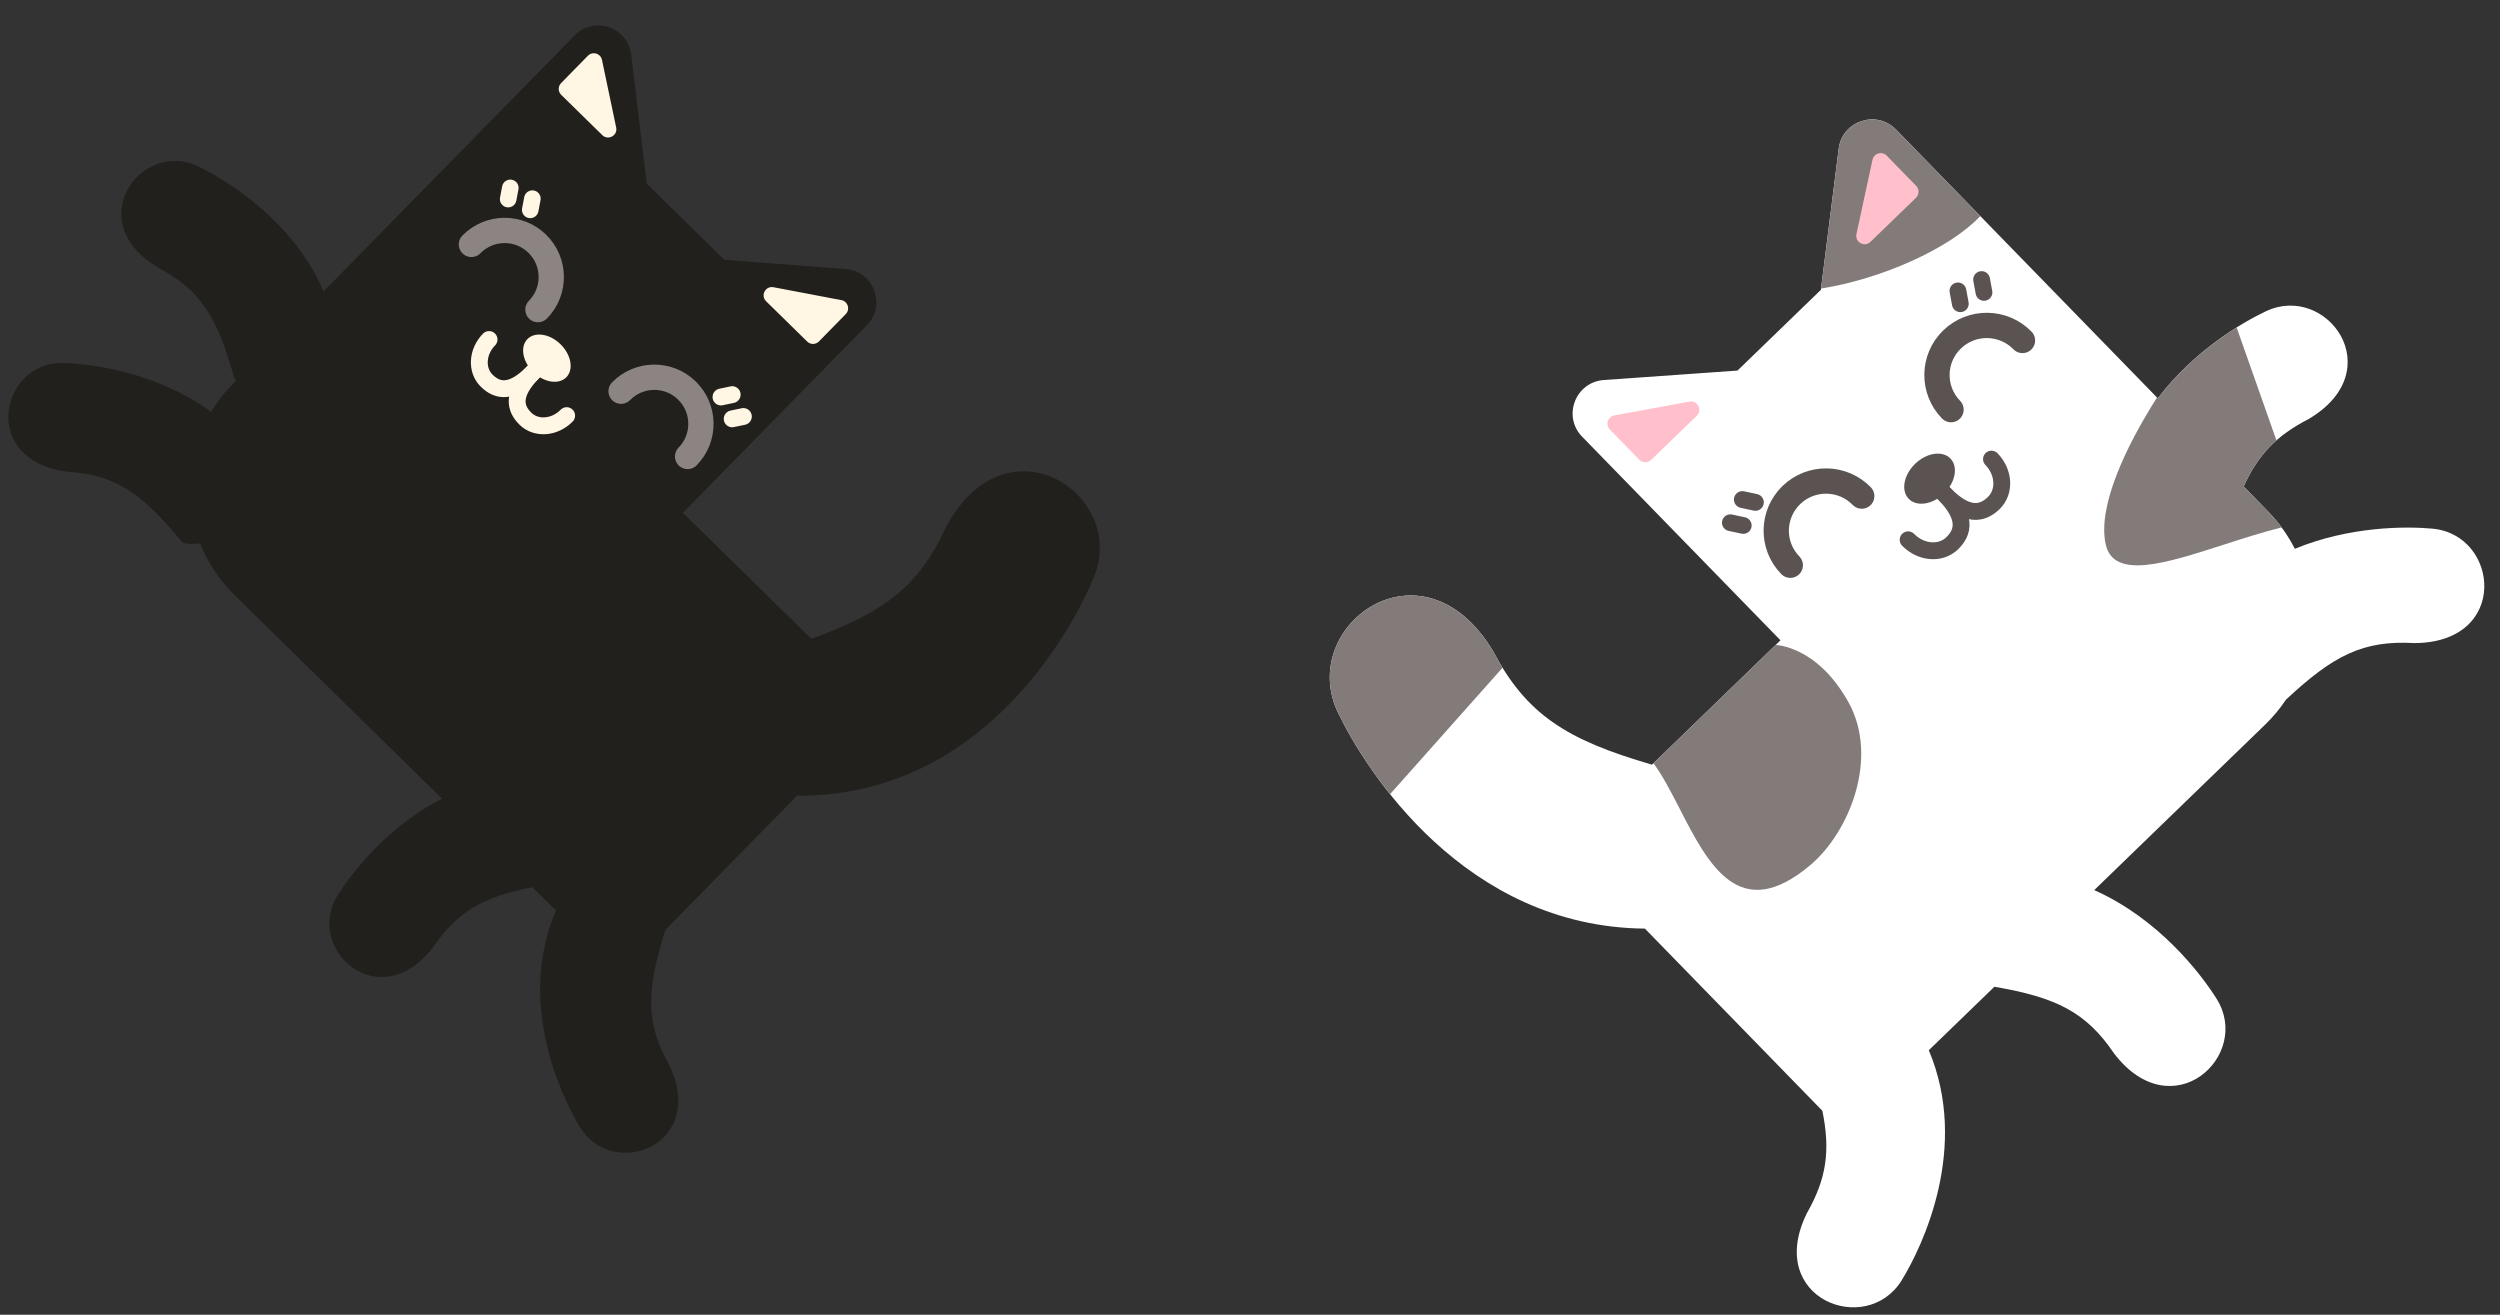 <svg width="367" height="193" viewBox="0 0 367 193" fill="none" xmlns="http://www.w3.org/2000/svg">
<rect x="0" y="0" width="367" height="193" fill="#333333" stroke="none"/>
<path fill-rule="evenodd" clip-rule="evenodd" d="M84.358 5.203L78.671 11L94.948 26.966L92.658 8.026C92.168 3.977 87.213 2.292 84.358 5.203ZM121.804 53.31L127.255 47.752C130.151 44.8 128.275 39.81 124.152 39.497L106.341 38.142L121.804 53.31ZM121.802 53.311L78.67 11.001L57.117 32.972L100.25 75.282L121.802 53.311ZM119.097 93.773L57.115 32.973L47.51 42.766C43.033 32.391 33.276 26.438 29.06 24.415C20.746 20.428 11.861 32.454 23.109 39.23C29.445 42.542 31.861 46.493 34.365 55.421C34.4 55.543 34.516 55.679 34.703 55.821L34.125 56.41C32.897 57.663 31.849 59.025 30.983 60.465C23.085 54.654 13.532 53.417 9.338 53.28C0.123 52.98 -3.164 67.566 9.86 69.237C16.993 69.716 20.797 72.359 26.685 79.522C26.937 79.827 27.967 79.931 29.388 79.775C30.481 82.547 32.16 85.139 34.424 87.359L64.891 117.245C56.921 121.291 51.668 128.099 49.583 131.397C44.655 139.189 55.566 149.415 63.605 139.034C67.188 133.779 70.913 131.664 78.141 130.243L81.616 133.652C75.861 147.021 82.26 160.71 85.143 165.464C89.923 173.348 103.938 168.139 98.227 156.315C94.733 150.078 94.871 145.448 97.656 136.605C97.665 136.578 97.67 136.548 97.673 136.515L117.123 116.687C117.152 116.726 117.181 116.766 117.21 116.806C143.823 116.869 157.02 93.243 160.544 84.826C165.653 72.622 147.769 60.76 138.876 77.373C134.898 86.025 129.884 89.876 119.097 93.773Z" fill="#22201D"/>
<path d="M78.287 54.613C75.094 57.868 75.571 59.933 77.144 61.476C78.717 63.019 81.422 62.813 83.185 61.015" stroke="#FFF6E4" stroke-width="2.474" stroke-linecap="round"/>
<path d="M78.288 54.614C75.095 57.869 73.021 57.431 71.448 55.888C69.875 54.345 70.029 51.637 71.793 49.839" stroke="#FFF6E4" stroke-width="2.474" stroke-linecap="round"/>
<path d="M77.869 50.21C77.491 50.596 77.326 51.199 77.456 51.936C77.586 52.671 78.007 53.486 78.713 54.179C79.42 54.872 80.242 55.277 80.98 55.392C81.719 55.508 82.319 55.332 82.697 54.947C83.075 54.562 83.24 53.958 83.109 53.221C82.98 52.486 82.559 51.671 81.853 50.978C81.146 50.285 80.323 49.881 79.586 49.765C78.847 49.649 78.246 49.825 77.869 50.21Z" fill="#FFF6E4" stroke="#FFF6E4" stroke-width="1.237"/>
<path d="M124.16 46.106L120.216 50.126C119.746 50.605 118.976 50.613 118.497 50.142L112.466 44.226C111.607 43.384 112.362 41.939 113.544 42.164L123.519 44.06C124.473 44.241 124.84 45.412 124.16 46.106Z" fill="#FFF6E4"/>
<path d="M86.31 8.179L82.366 12.2C81.896 12.679 81.903 13.449 82.382 13.919L88.414 19.835C89.272 20.678 90.702 19.895 90.455 18.717L88.368 8.781C88.168 7.831 86.99 7.486 86.31 8.179Z" fill="#FFF6E4"/>
<path d="M69.202 35.894C71.857 33.188 76.192 33.134 78.884 35.775C81.576 38.415 81.606 42.75 78.951 45.456" stroke="#8B8483" stroke-width="2.474" stroke-linecap="round"/>
<path d="M91.175 57.43C93.82 54.734 98.151 54.692 100.848 57.338C103.544 59.983 103.586 64.313 100.941 67.01" stroke="#8B8483" stroke-width="3.712" stroke-linecap="round"/>
<line x1="107.485" y1="61.486" x2="109.128" y2="61.141" stroke="#FFF6E4" stroke-width="2.474" stroke-linecap="round"/>
<line x1="105.841" y1="58.278" x2="107.484" y2="57.932" stroke="#FFF6E4" stroke-width="2.474" stroke-linecap="round"/>
<path d="M78.969 45.457C81.614 42.76 81.572 38.43 78.875 35.785C76.178 33.139 71.848 33.181 69.203 35.877" stroke="#8B8483" stroke-width="3.712" stroke-linecap="round"/>
<line x1="1.237" y1="-1.237" x2="2.945" y2="-1.237" transform="matrix(0.183 -0.965 -0.966 -0.183 73.179 30.196)" stroke="#FFF6E4" stroke-width="2.474" stroke-linecap="round"/>
<line x1="1.237" y1="-1.237" x2="2.945" y2="-1.237" transform="matrix(0.183 -0.965 -0.966 -0.183 76.418 31.777)" stroke="#FFF6E4" stroke-width="2.474" stroke-linecap="round"/>
<path fill-rule="evenodd" clip-rule="evenodd" d="M278.343 19.028L284.779 25.635L307.694 49.158L307.693 49.159L316.77 58.477C322.031 51.518 329.135 47.346 332.647 45.688C341.552 41.486 350.984 54.346 338.929 61.503C334.191 63.942 331.492 66.723 329.368 71.41L332.98 75.117C334.59 76.77 335.889 78.609 336.878 80.563C344.963 77.238 353.214 77.251 357.086 77.606C366.897 78.506 368.451 94.36 354.419 94.405C346.918 93.976 342.555 96.185 335.571 102.719C334.707 104.019 333.69 105.247 332.521 106.379L307.432 130.667C316.88 134.868 323.051 142.881 325.405 146.634C330.629 154.962 318.916 165.796 310.381 154.693C306.247 148.583 301.914 146.43 292.776 144.855L283.148 154.175C289.154 168.416 282.267 182.908 279.169 187.946C274.019 196.319 259.068 190.693 265.235 178.128C268.126 173.043 268.726 168.955 267.524 163.063L241.473 136.32C214.983 136.077 200.512 113.088 196.431 104.643C190.295 91.943 208.716 78.328 219.136 95.507C224.044 104.828 229.853 108.589 242.514 112.254L261.374 93.995L238.461 70.474L238.461 70.474L232.261 64.11C229.342 61.113 231.268 56.083 235.447 55.787L255.063 54.4L267.301 42.553L269.918 21.836C270.434 17.749 275.464 16.073 278.343 19.028Z" fill="white"/>
<path fill-rule="evenodd" clip-rule="evenodd" d="M267.325 42.36L269.918 21.837C270.435 17.749 275.464 16.073 278.343 19.028L284.779 25.635L290.709 31.722C286.087 36.596 276.072 40.972 267.325 42.36ZM316.648 58.351C311.923 65.796 307.887 74.479 309.124 79.937C310.31 85.169 318.071 82.663 326.484 79.946C329.305 79.035 332.2 78.101 334.944 77.426C334.351 76.624 333.696 75.852 332.98 75.117L329.368 71.409C330.654 68.573 332.15 66.435 334.18 64.648L328.337 48.07C324.766 50.31 320.343 53.751 316.77 58.477L316.648 58.351ZM220.571 98.027C220.081 97.234 219.605 96.395 219.137 95.506C208.716 78.328 190.296 91.942 196.432 104.642C197.795 107.464 200.318 111.909 204.062 116.586L220.571 98.027ZM242.727 112.047C244.08 113.862 245.316 116.269 246.589 118.747C250.772 126.893 255.349 135.807 265.79 126.966C271.471 122.156 275.928 111.227 271.31 103C266.693 94.774 260.663 94.686 260.663 94.686L260.621 94.725L242.727 112.047Z" fill="#827B79"/>
<path d="M285.382 72.449C288.777 75.934 288.256 78.131 286.567 79.766C284.878 81.402 281.988 81.167 280.113 79.242" stroke="#5A5351" stroke-width="2.474" stroke-linecap="round"/>
<path d="M285.383 72.449C288.777 75.934 290.996 75.48 292.685 73.844C294.374 72.209 294.224 69.323 292.349 67.398" stroke="#5A5351" stroke-width="2.474" stroke-linecap="round"/>
<ellipse cx="4.282" cy="3.058" rx="4.282" ry="3.058" transform="matrix(0.714 -0.692 0.694 0.712 278.08 71.054)" fill="#5A5351"/>
<path d="M236.32 63.049L240.647 67.491C241.121 67.978 241.901 67.989 242.389 67.517L249.074 61.046C249.948 60.2 249.19 58.736 247.991 58.957L236.98 60.985C236.012 61.164 235.634 62.345 236.32 63.049Z" fill="#FFC0CB"/>
<path d="M276.971 22.85L281.299 27.293C281.773 27.779 281.761 28.557 281.273 29.029L274.589 35.5C273.715 36.346 272.27 35.548 272.526 34.36L274.883 23.447C275.09 22.488 276.285 22.146 276.971 22.85Z" fill="#FFC0CB"/>
<path d="M296.9 49.994C294.081 47.101 289.452 47.026 286.559 49.826C283.666 52.627 283.605 57.242 286.423 60.135" stroke="#8B8483" stroke-width="2.474" stroke-linecap="round"/>
<path d="M273.304 72.826C270.492 69.939 265.864 69.871 262.968 72.675C260.072 75.478 260.005 80.091 262.817 82.978" stroke="#5A5351" stroke-width="3.712" stroke-linecap="round"/>
<line x1="1.237" y1="-1.237" x2="3.173" y2="-1.237" transform="matrix(-0.974 -0.209 -0.21 0.97 256.851 78.597)" stroke="#5A5351" stroke-width="2.474" stroke-linecap="round"/>
<path d="M257.689 73.745L255.777 73.334" stroke="#5A5351" stroke-width="2.474" stroke-linecap="round"/>
<path d="M286.413 60.135C283.6 57.248 283.668 52.634 286.564 49.831C289.46 47.028 294.088 47.095 296.9 49.982" stroke="#5A5351" stroke-width="3.712" stroke-linecap="round"/>
<line x1="1.237" y1="-1.237" x2="3.174" y2="-1.237" transform="matrix(-0.181 -0.976 0.979 -0.18 292.683 43.909)" stroke="#5A5351" stroke-width="2.474" stroke-linecap="round"/>
<line x1="1.237" y1="-1.237" x2="3.174" y2="-1.237" transform="matrix(-0.181 -0.976 0.979 -0.18 289.211 45.576)" stroke="#5A5351" stroke-width="2.474" stroke-linecap="round"/>
</svg>
